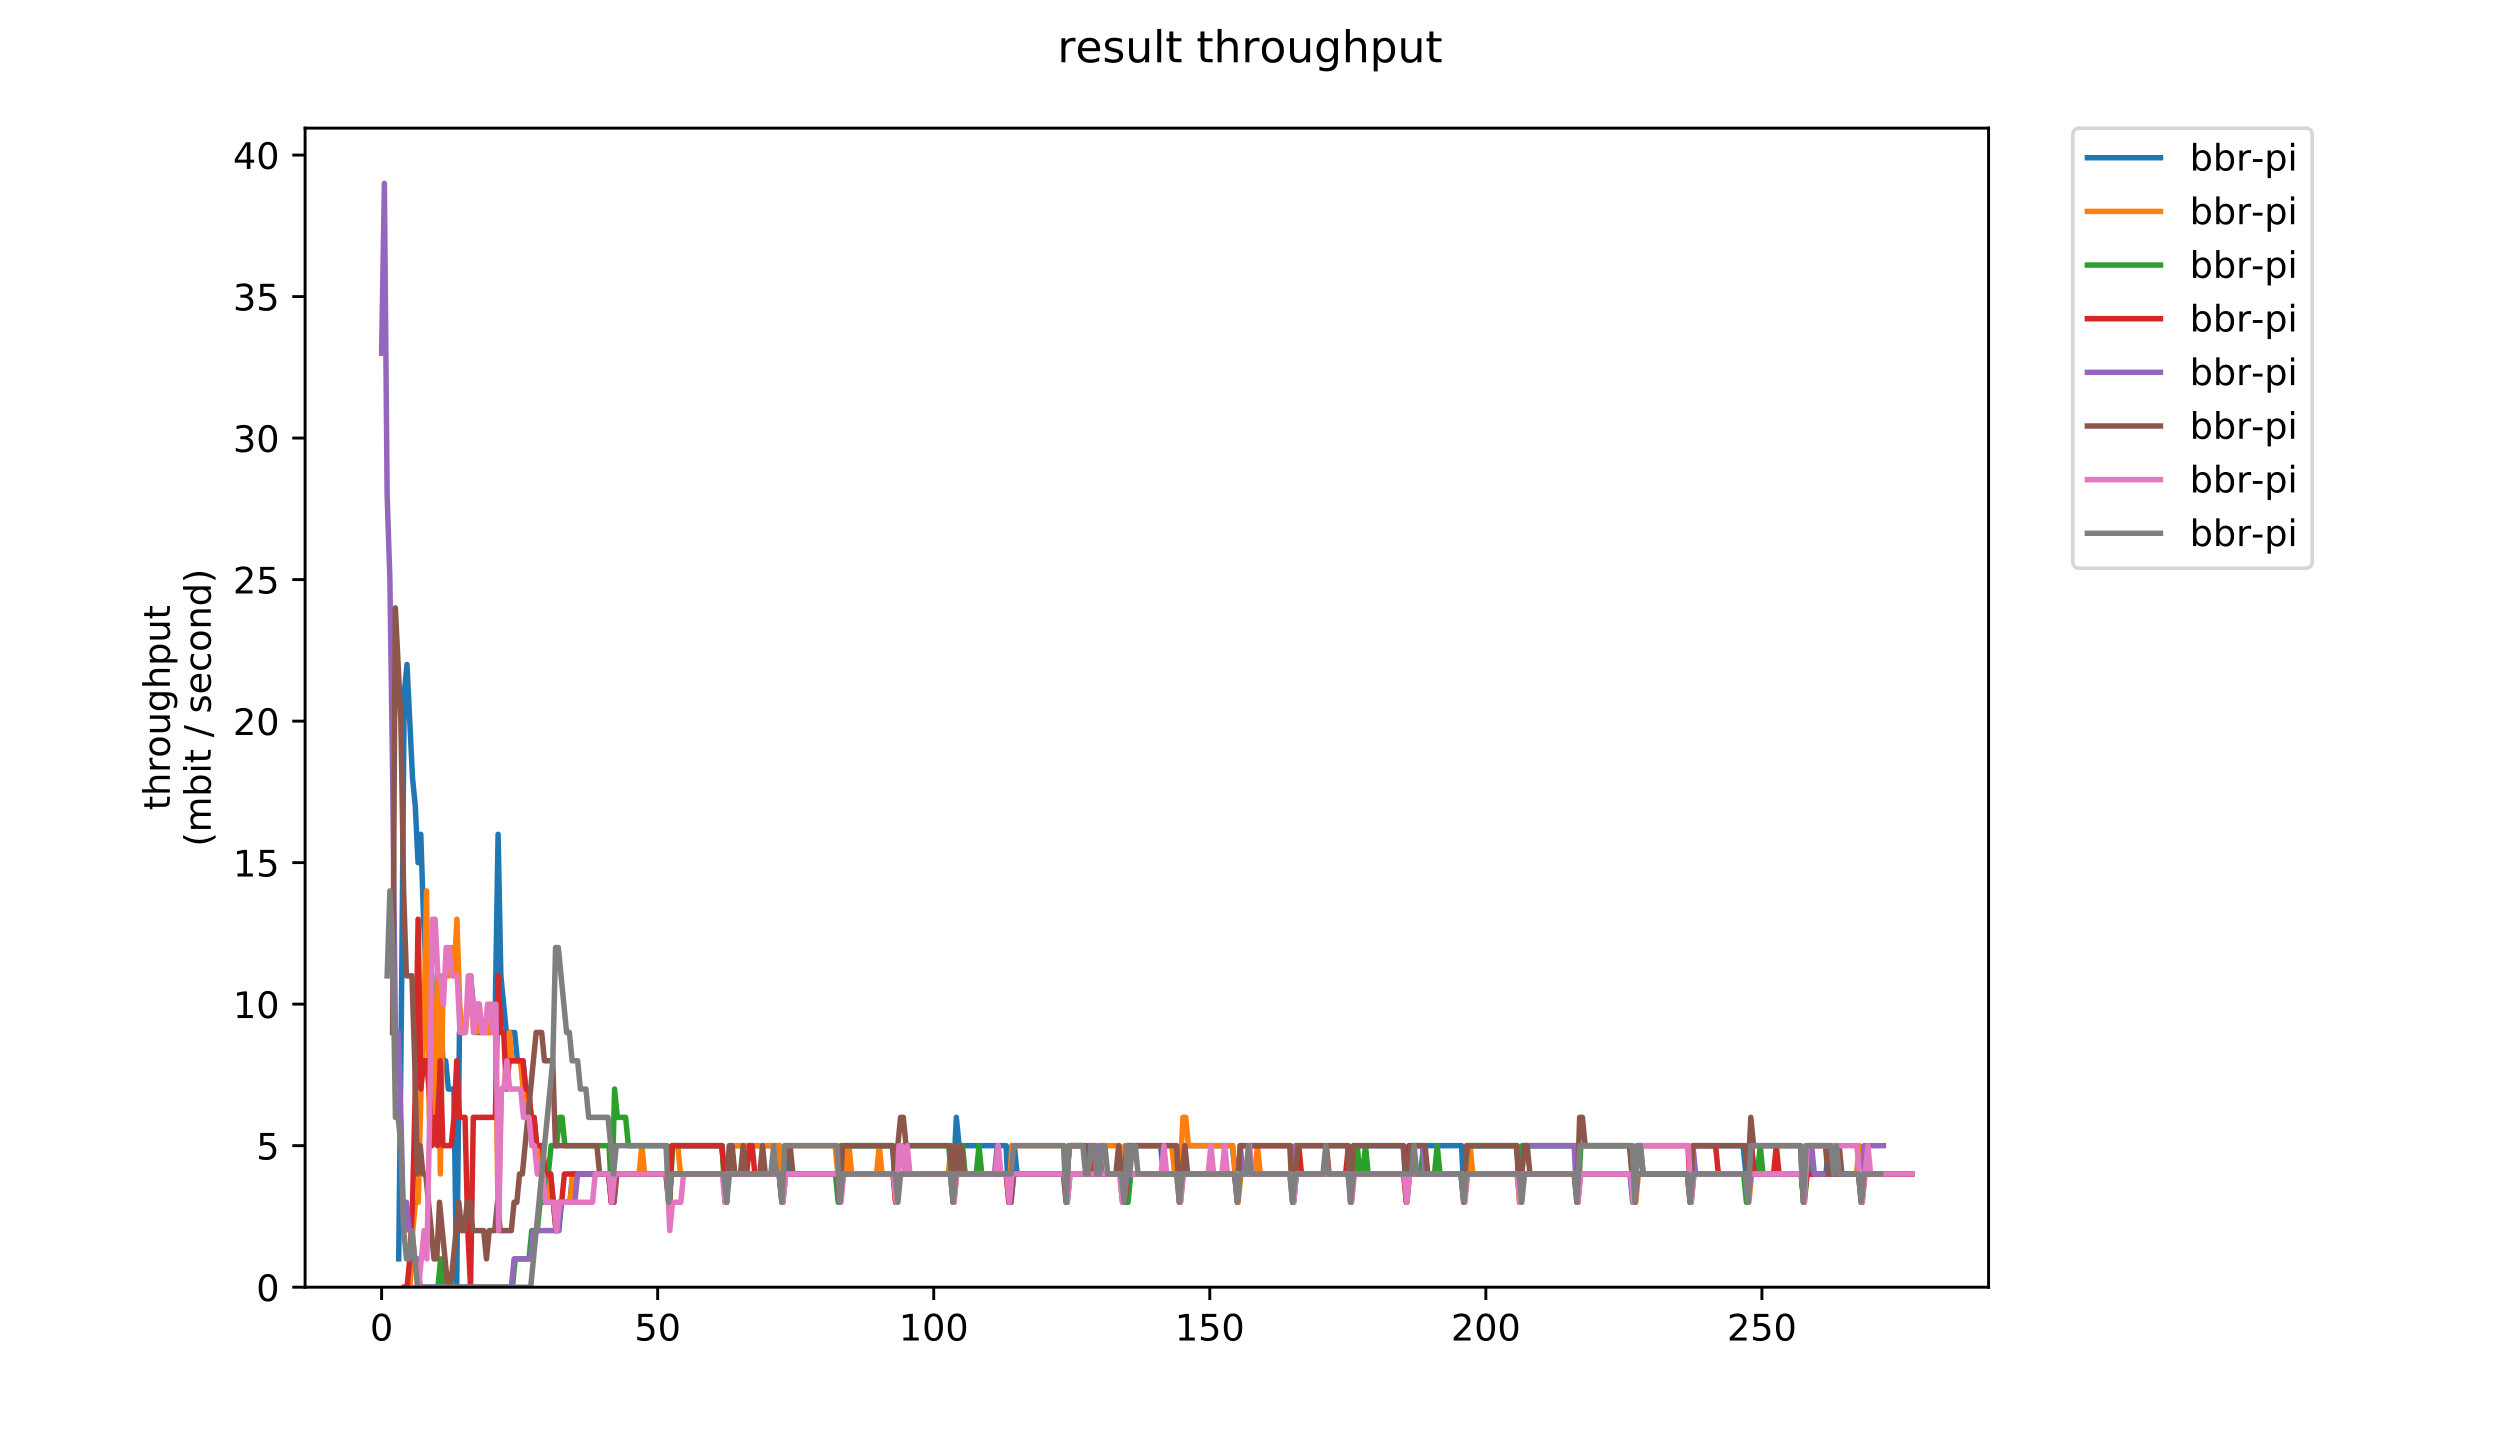 <?xml version="1.0" encoding="utf-8" standalone="no"?>
<!DOCTYPE svg PUBLIC "-//W3C//DTD SVG 1.1//EN"
  "http://www.w3.org/Graphics/SVG/1.1/DTD/svg11.dtd">
<!-- Created with matplotlib (https://matplotlib.org/) -->
<svg height="396pt" version="1.1" viewBox="0 0 684 396" width="684pt" xmlns="http://www.w3.org/2000/svg" xmlns:xlink="http://www.w3.org/1999/xlink">
 <defs>
  <style type="text/css">
*{stroke-linecap:butt;stroke-linejoin:round;}
  </style>
 </defs>
 <g id="figure_1">
  <g id="patch_1">
   <path d="M 0 396 
L 684 396 
L 684 0 
L 0 0 
z
" style="fill:#ffffff;"/>
  </g>
  <g id="axes_1">
   <g id="patch_2">
    <path d="M 83.472 352.174 
L 544.074 352.174 
L 544.074 35.062 
L 83.472 35.062 
z
" style="fill:#ffffff;"/>
   </g>
   <g id="matplotlib.axis_1">
    <g id="xtick_1">
     <g id="line2d_1">
      <defs>
       <path d="M 0 0 
L 0 3.5 
" id="m4cc7184a9a" style="stroke:#000000;stroke-width:0.8;"/>
      </defs>
      <g>
       <use style="stroke:#000000;stroke-width:0.8;" x="104.409" xlink:href="#m4cc7184a9a" y="352.174"/>
      </g>
     </g>
     <g id="text_1">
      <!-- 0 -->
      <defs>
       <path d="M 31.781 66.406 
Q 24.172 66.406 20.328 58.906 
Q 16.5 51.422 16.5 36.375 
Q 16.5 21.391 20.328 13.891 
Q 24.172 6.391 31.781 6.391 
Q 39.453 6.391 43.281 13.891 
Q 47.125 21.391 47.125 36.375 
Q 47.125 51.422 43.281 58.906 
Q 39.453 66.406 31.781 66.406 
z
M 31.781 74.219 
Q 44.047 74.219 50.516 64.516 
Q 56.984 54.828 56.984 36.375 
Q 56.984 17.969 50.516 8.266 
Q 44.047 -1.422 31.781 -1.422 
Q 19.531 -1.422 13.062 8.266 
Q 6.594 17.969 6.594 36.375 
Q 6.594 54.828 13.062 64.516 
Q 19.531 74.219 31.781 74.219 
z
" id="DejaVuSans-48"/>
      </defs>
      <g transform="translate(101.228 366.773)scale(0.1 -0.1)">
       <use xlink:href="#DejaVuSans-48"/>
      </g>
     </g>
    </g>
    <g id="xtick_2">
     <g id="line2d_2">
      <g>
       <use style="stroke:#000000;stroke-width:0.8;" x="179.939" xlink:href="#m4cc7184a9a" y="352.174"/>
      </g>
     </g>
     <g id="text_2">
      <!-- 50 -->
      <defs>
       <path d="M 10.797 72.906 
L 49.516 72.906 
L 49.516 64.594 
L 19.828 64.594 
L 19.828 46.734 
Q 21.969 47.469 24.109 47.828 
Q 26.266 48.188 28.422 48.188 
Q 40.625 48.188 47.75 41.5 
Q 54.891 34.812 54.891 23.391 
Q 54.891 11.625 47.562 5.094 
Q 40.234 -1.422 26.906 -1.422 
Q 22.312 -1.422 17.547 -0.641 
Q 12.797 0.141 7.719 1.703 
L 7.719 11.625 
Q 12.109 9.234 16.797 8.062 
Q 21.484 6.891 26.703 6.891 
Q 35.156 6.891 40.078 11.328 
Q 45.016 15.766 45.016 23.391 
Q 45.016 31 40.078 35.438 
Q 35.156 39.891 26.703 39.891 
Q 22.75 39.891 18.812 39.016 
Q 14.891 38.141 10.797 36.281 
z
" id="DejaVuSans-53"/>
      </defs>
      <g transform="translate(173.576 366.773)scale(0.1 -0.1)">
       <use xlink:href="#DejaVuSans-53"/>
       <use x="63.623" xlink:href="#DejaVuSans-48"/>
      </g>
     </g>
    </g>
    <g id="xtick_3">
     <g id="line2d_3">
      <g>
       <use style="stroke:#000000;stroke-width:0.8;" x="255.469" xlink:href="#m4cc7184a9a" y="352.174"/>
      </g>
     </g>
     <g id="text_3">
      <!-- 100 -->
      <defs>
       <path d="M 12.406 8.297 
L 28.516 8.297 
L 28.516 63.922 
L 10.984 60.406 
L 10.984 69.391 
L 28.422 72.906 
L 38.281 72.906 
L 38.281 8.297 
L 54.391 8.297 
L 54.391 0 
L 12.406 0 
z
" id="DejaVuSans-49"/>
      </defs>
      <g transform="translate(245.925 366.773)scale(0.1 -0.1)">
       <use xlink:href="#DejaVuSans-49"/>
       <use x="63.623" xlink:href="#DejaVuSans-48"/>
       <use x="127.246" xlink:href="#DejaVuSans-48"/>
      </g>
     </g>
    </g>
    <g id="xtick_4">
     <g id="line2d_4">
      <g>
       <use style="stroke:#000000;stroke-width:0.8;" x="330.998" xlink:href="#m4cc7184a9a" y="352.174"/>
      </g>
     </g>
     <g id="text_4">
      <!-- 150 -->
      <g transform="translate(321.455 366.773)scale(0.1 -0.1)">
       <use xlink:href="#DejaVuSans-49"/>
       <use x="63.623" xlink:href="#DejaVuSans-53"/>
       <use x="127.246" xlink:href="#DejaVuSans-48"/>
      </g>
     </g>
    </g>
    <g id="xtick_5">
     <g id="line2d_5">
      <g>
       <use style="stroke:#000000;stroke-width:0.8;" x="406.528" xlink:href="#m4cc7184a9a" y="352.174"/>
      </g>
     </g>
     <g id="text_5">
      <!-- 200 -->
      <defs>
       <path d="M 19.188 8.297 
L 53.609 8.297 
L 53.609 0 
L 7.328 0 
L 7.328 8.297 
Q 12.938 14.109 22.625 23.891 
Q 32.328 33.688 34.812 36.531 
Q 39.547 41.844 41.422 45.531 
Q 43.312 49.219 43.312 52.781 
Q 43.312 58.594 39.234 62.25 
Q 35.156 65.922 28.609 65.922 
Q 23.969 65.922 18.812 64.312 
Q 13.672 62.703 7.812 59.422 
L 7.812 69.391 
Q 13.766 71.781 18.938 73 
Q 24.125 74.219 28.422 74.219 
Q 39.75 74.219 46.484 68.547 
Q 53.219 62.891 53.219 53.422 
Q 53.219 48.922 51.531 44.891 
Q 49.859 40.875 45.406 35.406 
Q 44.188 33.984 37.641 27.219 
Q 31.109 20.453 19.188 8.297 
z
" id="DejaVuSans-50"/>
      </defs>
      <g transform="translate(396.985 366.773)scale(0.1 -0.1)">
       <use xlink:href="#DejaVuSans-50"/>
       <use x="63.623" xlink:href="#DejaVuSans-48"/>
       <use x="127.246" xlink:href="#DejaVuSans-48"/>
      </g>
     </g>
    </g>
    <g id="xtick_6">
     <g id="line2d_6">
      <g>
       <use style="stroke:#000000;stroke-width:0.8;" x="482.058" xlink:href="#m4cc7184a9a" y="352.174"/>
      </g>
     </g>
     <g id="text_6">
      <!-- 250 -->
      <g transform="translate(472.515 366.773)scale(0.1 -0.1)">
       <use xlink:href="#DejaVuSans-50"/>
       <use x="63.623" xlink:href="#DejaVuSans-53"/>
       <use x="127.246" xlink:href="#DejaVuSans-48"/>
      </g>
     </g>
    </g>
   </g>
   <g id="matplotlib.axis_2">
    <g id="ytick_1">
     <g id="line2d_7">
      <defs>
       <path d="M 0 0 
L -3.5 0 
" id="m7d058c362b" style="stroke:#000000;stroke-width:0.8;"/>
      </defs>
      <g>
       <use style="stroke:#000000;stroke-width:0.8;" x="83.472" xlink:href="#m7d058c362b" y="352.174"/>
      </g>
     </g>
     <g id="text_7">
      <!-- 0 -->
      <g transform="translate(70.11 355.973)scale(0.1 -0.1)">
       <use xlink:href="#DejaVuSans-48"/>
      </g>
     </g>
    </g>
    <g id="ytick_2">
     <g id="line2d_8">
      <g>
       <use style="stroke:#000000;stroke-width:0.8;" x="83.472" xlink:href="#m7d058c362b" y="313.455"/>
      </g>
     </g>
     <g id="text_8">
      <!-- 5 -->
      <g transform="translate(70.11 317.254)scale(0.1 -0.1)">
       <use xlink:href="#DejaVuSans-53"/>
      </g>
     </g>
    </g>
    <g id="ytick_3">
     <g id="line2d_9">
      <g>
       <use style="stroke:#000000;stroke-width:0.8;" x="83.472" xlink:href="#m7d058c362b" y="274.735"/>
      </g>
     </g>
     <g id="text_9">
      <!-- 10 -->
      <g transform="translate(63.747 278.535)scale(0.1 -0.1)">
       <use xlink:href="#DejaVuSans-49"/>
       <use x="63.623" xlink:href="#DejaVuSans-48"/>
      </g>
     </g>
    </g>
    <g id="ytick_4">
     <g id="line2d_10">
      <g>
       <use style="stroke:#000000;stroke-width:0.8;" x="83.472" xlink:href="#m7d058c362b" y="236.016"/>
      </g>
     </g>
     <g id="text_10">
      <!-- 15 -->
      <g transform="translate(63.747 239.815)scale(0.1 -0.1)">
       <use xlink:href="#DejaVuSans-49"/>
       <use x="63.623" xlink:href="#DejaVuSans-53"/>
      </g>
     </g>
    </g>
    <g id="ytick_5">
     <g id="line2d_11">
      <g>
       <use style="stroke:#000000;stroke-width:0.8;" x="83.472" xlink:href="#m7d058c362b" y="197.297"/>
      </g>
     </g>
     <g id="text_11">
      <!-- 20 -->
      <g transform="translate(63.747 201.096)scale(0.1 -0.1)">
       <use xlink:href="#DejaVuSans-50"/>
       <use x="63.623" xlink:href="#DejaVuSans-48"/>
      </g>
     </g>
    </g>
    <g id="ytick_6">
     <g id="line2d_12">
      <g>
       <use style="stroke:#000000;stroke-width:0.8;" x="83.472" xlink:href="#m7d058c362b" y="158.577"/>
      </g>
     </g>
     <g id="text_12">
      <!-- 25 -->
      <g transform="translate(63.747 162.377)scale(0.1 -0.1)">
       <use xlink:href="#DejaVuSans-50"/>
       <use x="63.623" xlink:href="#DejaVuSans-53"/>
      </g>
     </g>
    </g>
    <g id="ytick_7">
     <g id="line2d_13">
      <g>
       <use style="stroke:#000000;stroke-width:0.8;" x="83.472" xlink:href="#m7d058c362b" y="119.858"/>
      </g>
     </g>
     <g id="text_13">
      <!-- 30 -->
      <defs>
       <path d="M 40.578 39.312 
Q 47.656 37.797 51.625 33 
Q 55.609 28.219 55.609 21.188 
Q 55.609 10.406 48.188 4.484 
Q 40.766 -1.422 27.094 -1.422 
Q 22.516 -1.422 17.656 -0.516 
Q 12.797 0.391 7.625 2.203 
L 7.625 11.719 
Q 11.719 9.328 16.594 8.109 
Q 21.484 6.891 26.812 6.891 
Q 36.078 6.891 40.938 10.547 
Q 45.797 14.203 45.797 21.188 
Q 45.797 27.641 41.281 31.266 
Q 36.766 34.906 28.719 34.906 
L 20.219 34.906 
L 20.219 43.016 
L 29.109 43.016 
Q 36.375 43.016 40.234 45.922 
Q 44.094 48.828 44.094 54.297 
Q 44.094 59.906 40.109 62.906 
Q 36.141 65.922 28.719 65.922 
Q 24.656 65.922 20.016 65.031 
Q 15.375 64.156 9.812 62.312 
L 9.812 71.094 
Q 15.438 72.656 20.344 73.438 
Q 25.25 74.219 29.594 74.219 
Q 40.828 74.219 47.359 69.109 
Q 53.906 64.016 53.906 55.328 
Q 53.906 49.266 50.438 45.094 
Q 46.969 40.922 40.578 39.312 
z
" id="DejaVuSans-51"/>
      </defs>
      <g transform="translate(63.747 123.657)scale(0.1 -0.1)">
       <use xlink:href="#DejaVuSans-51"/>
       <use x="63.623" xlink:href="#DejaVuSans-48"/>
      </g>
     </g>
    </g>
    <g id="ytick_8">
     <g id="line2d_14">
      <g>
       <use style="stroke:#000000;stroke-width:0.8;" x="83.472" xlink:href="#m7d058c362b" y="81.139"/>
      </g>
     </g>
     <g id="text_14">
      <!-- 35 -->
      <g transform="translate(63.747 84.938)scale(0.1 -0.1)">
       <use xlink:href="#DejaVuSans-51"/>
       <use x="63.623" xlink:href="#DejaVuSans-53"/>
      </g>
     </g>
    </g>
    <g id="ytick_9">
     <g id="line2d_15">
      <g>
       <use style="stroke:#000000;stroke-width:0.8;" x="83.472" xlink:href="#m7d058c362b" y="42.419"/>
      </g>
     </g>
     <g id="text_15">
      <!-- 40 -->
      <defs>
       <path d="M 37.797 64.312 
L 12.891 25.391 
L 37.797 25.391 
z
M 35.203 72.906 
L 47.609 72.906 
L 47.609 25.391 
L 58.016 25.391 
L 58.016 17.188 
L 47.609 17.188 
L 47.609 0 
L 37.797 0 
L 37.797 17.188 
L 4.891 17.188 
L 4.891 26.703 
z
" id="DejaVuSans-52"/>
      </defs>
      <g transform="translate(63.747 46.218)scale(0.1 -0.1)">
       <use xlink:href="#DejaVuSans-52"/>
       <use x="63.623" xlink:href="#DejaVuSans-48"/>
      </g>
     </g>
    </g>
    <g id="text_16">
     <!-- throughput -->
     <defs>
      <path d="M 18.312 70.219 
L 18.312 54.688 
L 36.812 54.688 
L 36.812 47.703 
L 18.312 47.703 
L 18.312 18.016 
Q 18.312 11.328 20.141 9.422 
Q 21.969 7.516 27.594 7.516 
L 36.812 7.516 
L 36.812 0 
L 27.594 0 
Q 17.188 0 13.234 3.875 
Q 9.281 7.766 9.281 18.016 
L 9.281 47.703 
L 2.688 47.703 
L 2.688 54.688 
L 9.281 54.688 
L 9.281 70.219 
z
" id="DejaVuSans-116"/>
      <path d="M 54.891 33.016 
L 54.891 0 
L 45.906 0 
L 45.906 32.719 
Q 45.906 40.484 42.875 44.328 
Q 39.844 48.188 33.797 48.188 
Q 26.516 48.188 22.312 43.547 
Q 18.109 38.922 18.109 30.906 
L 18.109 0 
L 9.078 0 
L 9.078 75.984 
L 18.109 75.984 
L 18.109 46.188 
Q 21.344 51.125 25.703 53.562 
Q 30.078 56 35.797 56 
Q 45.219 56 50.047 50.172 
Q 54.891 44.344 54.891 33.016 
z
" id="DejaVuSans-104"/>
      <path d="M 41.109 46.297 
Q 39.594 47.172 37.812 47.578 
Q 36.031 48 33.891 48 
Q 26.266 48 22.188 43.047 
Q 18.109 38.094 18.109 28.812 
L 18.109 0 
L 9.078 0 
L 9.078 54.688 
L 18.109 54.688 
L 18.109 46.188 
Q 20.953 51.172 25.484 53.578 
Q 30.031 56 36.531 56 
Q 37.453 56 38.578 55.875 
Q 39.703 55.766 41.062 55.516 
z
" id="DejaVuSans-114"/>
      <path d="M 30.609 48.391 
Q 23.391 48.391 19.188 42.75 
Q 14.984 37.109 14.984 27.297 
Q 14.984 17.484 19.156 11.844 
Q 23.344 6.203 30.609 6.203 
Q 37.797 6.203 41.984 11.859 
Q 46.188 17.531 46.188 27.297 
Q 46.188 37.016 41.984 42.703 
Q 37.797 48.391 30.609 48.391 
z
M 30.609 56 
Q 42.328 56 49.016 48.375 
Q 55.719 40.766 55.719 27.297 
Q 55.719 13.875 49.016 6.219 
Q 42.328 -1.422 30.609 -1.422 
Q 18.844 -1.422 12.172 6.219 
Q 5.516 13.875 5.516 27.297 
Q 5.516 40.766 12.172 48.375 
Q 18.844 56 30.609 56 
z
" id="DejaVuSans-111"/>
      <path d="M 8.5 21.578 
L 8.5 54.688 
L 17.484 54.688 
L 17.484 21.922 
Q 17.484 14.156 20.5 10.266 
Q 23.531 6.391 29.594 6.391 
Q 36.859 6.391 41.078 11.031 
Q 45.312 15.672 45.312 23.688 
L 45.312 54.688 
L 54.297 54.688 
L 54.297 0 
L 45.312 0 
L 45.312 8.406 
Q 42.047 3.422 37.719 1 
Q 33.406 -1.422 27.688 -1.422 
Q 18.266 -1.422 13.375 4.438 
Q 8.5 10.297 8.5 21.578 
z
M 31.109 56 
z
" id="DejaVuSans-117"/>
      <path d="M 45.406 27.984 
Q 45.406 37.75 41.375 43.109 
Q 37.359 48.484 30.078 48.484 
Q 22.859 48.484 18.828 43.109 
Q 14.797 37.75 14.797 27.984 
Q 14.797 18.266 18.828 12.891 
Q 22.859 7.516 30.078 7.516 
Q 37.359 7.516 41.375 12.891 
Q 45.406 18.266 45.406 27.984 
z
M 54.391 6.781 
Q 54.391 -7.172 48.188 -13.984 
Q 42 -20.797 29.203 -20.797 
Q 24.469 -20.797 20.266 -20.094 
Q 16.062 -19.391 12.109 -17.922 
L 12.109 -9.188 
Q 16.062 -11.328 19.922 -12.344 
Q 23.781 -13.375 27.781 -13.375 
Q 36.625 -13.375 41.016 -8.766 
Q 45.406 -4.156 45.406 5.172 
L 45.406 9.625 
Q 42.625 4.781 38.281 2.391 
Q 33.938 0 27.875 0 
Q 17.828 0 11.672 7.656 
Q 5.516 15.328 5.516 27.984 
Q 5.516 40.672 11.672 48.328 
Q 17.828 56 27.875 56 
Q 33.938 56 38.281 53.609 
Q 42.625 51.219 45.406 46.391 
L 45.406 54.688 
L 54.391 54.688 
z
" id="DejaVuSans-103"/>
      <path d="M 18.109 8.203 
L 18.109 -20.797 
L 9.078 -20.797 
L 9.078 54.688 
L 18.109 54.688 
L 18.109 46.391 
Q 20.953 51.266 25.266 53.625 
Q 29.594 56 35.594 56 
Q 45.562 56 51.781 48.094 
Q 58.016 40.188 58.016 27.297 
Q 58.016 14.406 51.781 6.484 
Q 45.562 -1.422 35.594 -1.422 
Q 29.594 -1.422 25.266 0.953 
Q 20.953 3.328 18.109 8.203 
z
M 48.688 27.297 
Q 48.688 37.203 44.609 42.844 
Q 40.531 48.484 33.406 48.484 
Q 26.266 48.484 22.188 42.844 
Q 18.109 37.203 18.109 27.297 
Q 18.109 17.391 22.188 11.75 
Q 26.266 6.109 33.406 6.109 
Q 40.531 6.109 44.609 11.75 
Q 48.688 17.391 48.688 27.297 
z
" id="DejaVuSans-112"/>
     </defs>
     <g transform="translate(46.47 221.675)rotate(-90)scale(0.1 -0.1)">
      <use xlink:href="#DejaVuSans-116"/>
      <use x="39.209" xlink:href="#DejaVuSans-104"/>
      <use x="102.588" xlink:href="#DejaVuSans-114"/>
      <use x="143.67" xlink:href="#DejaVuSans-111"/>
      <use x="204.852" xlink:href="#DejaVuSans-117"/>
      <use x="268.23" xlink:href="#DejaVuSans-103"/>
      <use x="331.707" xlink:href="#DejaVuSans-104"/>
      <use x="395.086" xlink:href="#DejaVuSans-112"/>
      <use x="458.562" xlink:href="#DejaVuSans-117"/>
      <use x="521.941" xlink:href="#DejaVuSans-116"/>
     </g>
     <!-- (mbit / second) -->
     <defs>
      <path d="M 31 75.875 
Q 24.469 64.656 21.281 53.656 
Q 18.109 42.672 18.109 31.391 
Q 18.109 20.125 21.312 9.062 
Q 24.516 -2 31 -13.188 
L 23.188 -13.188 
Q 15.875 -1.703 12.234 9.375 
Q 8.594 20.453 8.594 31.391 
Q 8.594 42.281 12.203 53.312 
Q 15.828 64.359 23.188 75.875 
z
" id="DejaVuSans-40"/>
      <path d="M 52 44.188 
Q 55.375 50.25 60.062 53.125 
Q 64.75 56 71.094 56 
Q 79.641 56 84.281 50.016 
Q 88.922 44.047 88.922 33.016 
L 88.922 0 
L 79.891 0 
L 79.891 32.719 
Q 79.891 40.578 77.094 44.375 
Q 74.312 48.188 68.609 48.188 
Q 61.625 48.188 57.562 43.547 
Q 53.516 38.922 53.516 30.906 
L 53.516 0 
L 44.484 0 
L 44.484 32.719 
Q 44.484 40.625 41.703 44.406 
Q 38.922 48.188 33.109 48.188 
Q 26.219 48.188 22.156 43.531 
Q 18.109 38.875 18.109 30.906 
L 18.109 0 
L 9.078 0 
L 9.078 54.688 
L 18.109 54.688 
L 18.109 46.188 
Q 21.188 51.219 25.484 53.609 
Q 29.781 56 35.688 56 
Q 41.656 56 45.828 52.969 
Q 50 49.953 52 44.188 
z
" id="DejaVuSans-109"/>
      <path d="M 48.688 27.297 
Q 48.688 37.203 44.609 42.844 
Q 40.531 48.484 33.406 48.484 
Q 26.266 48.484 22.188 42.844 
Q 18.109 37.203 18.109 27.297 
Q 18.109 17.391 22.188 11.75 
Q 26.266 6.109 33.406 6.109 
Q 40.531 6.109 44.609 11.75 
Q 48.688 17.391 48.688 27.297 
z
M 18.109 46.391 
Q 20.953 51.266 25.266 53.625 
Q 29.594 56 35.594 56 
Q 45.562 56 51.781 48.094 
Q 58.016 40.188 58.016 27.297 
Q 58.016 14.406 51.781 6.484 
Q 45.562 -1.422 35.594 -1.422 
Q 29.594 -1.422 25.266 0.953 
Q 20.953 3.328 18.109 8.203 
L 18.109 0 
L 9.078 0 
L 9.078 75.984 
L 18.109 75.984 
z
" id="DejaVuSans-98"/>
      <path d="M 9.422 54.688 
L 18.406 54.688 
L 18.406 0 
L 9.422 0 
z
M 9.422 75.984 
L 18.406 75.984 
L 18.406 64.594 
L 9.422 64.594 
z
" id="DejaVuSans-105"/>
      <path id="DejaVuSans-32"/>
      <path d="M 25.391 72.906 
L 33.688 72.906 
L 8.297 -9.281 
L 0 -9.281 
z
" id="DejaVuSans-47"/>
      <path d="M 44.281 53.078 
L 44.281 44.578 
Q 40.484 46.531 36.375 47.5 
Q 32.281 48.484 27.875 48.484 
Q 21.188 48.484 17.844 46.438 
Q 14.5 44.391 14.5 40.281 
Q 14.5 37.156 16.891 35.375 
Q 19.281 33.594 26.516 31.984 
L 29.594 31.297 
Q 39.156 29.25 43.188 25.516 
Q 47.219 21.781 47.219 15.094 
Q 47.219 7.469 41.188 3.016 
Q 35.156 -1.422 24.609 -1.422 
Q 20.219 -1.422 15.453 -0.562 
Q 10.688 0.297 5.422 2 
L 5.422 11.281 
Q 10.406 8.688 15.234 7.391 
Q 20.062 6.109 24.812 6.109 
Q 31.156 6.109 34.562 8.281 
Q 37.984 10.453 37.984 14.406 
Q 37.984 18.062 35.516 20.016 
Q 33.062 21.969 24.703 23.781 
L 21.578 24.516 
Q 13.234 26.266 9.516 29.906 
Q 5.812 33.547 5.812 39.891 
Q 5.812 47.609 11.281 51.797 
Q 16.75 56 26.812 56 
Q 31.781 56 36.172 55.266 
Q 40.578 54.547 44.281 53.078 
z
" id="DejaVuSans-115"/>
      <path d="M 56.203 29.594 
L 56.203 25.203 
L 14.891 25.203 
Q 15.484 15.922 20.484 11.062 
Q 25.484 6.203 34.422 6.203 
Q 39.594 6.203 44.453 7.469 
Q 49.312 8.734 54.109 11.281 
L 54.109 2.781 
Q 49.266 0.734 44.188 -0.344 
Q 39.109 -1.422 33.891 -1.422 
Q 20.797 -1.422 13.156 6.188 
Q 5.516 13.812 5.516 26.812 
Q 5.516 40.234 12.766 48.109 
Q 20.016 56 32.328 56 
Q 43.359 56 49.781 48.891 
Q 56.203 41.797 56.203 29.594 
z
M 47.219 32.234 
Q 47.125 39.594 43.094 43.984 
Q 39.062 48.391 32.422 48.391 
Q 24.906 48.391 20.391 44.141 
Q 15.875 39.891 15.188 32.172 
z
" id="DejaVuSans-101"/>
      <path d="M 48.781 52.594 
L 48.781 44.188 
Q 44.969 46.297 41.141 47.344 
Q 37.312 48.391 33.406 48.391 
Q 24.656 48.391 19.812 42.844 
Q 14.984 37.312 14.984 27.297 
Q 14.984 17.281 19.812 11.734 
Q 24.656 6.203 33.406 6.203 
Q 37.312 6.203 41.141 7.25 
Q 44.969 8.297 48.781 10.406 
L 48.781 2.094 
Q 45.016 0.344 40.984 -0.531 
Q 36.969 -1.422 32.422 -1.422 
Q 20.062 -1.422 12.781 6.344 
Q 5.516 14.109 5.516 27.297 
Q 5.516 40.672 12.859 48.328 
Q 20.219 56 33.016 56 
Q 37.156 56 41.109 55.141 
Q 45.062 54.297 48.781 52.594 
z
" id="DejaVuSans-99"/>
      <path d="M 54.891 33.016 
L 54.891 0 
L 45.906 0 
L 45.906 32.719 
Q 45.906 40.484 42.875 44.328 
Q 39.844 48.188 33.797 48.188 
Q 26.516 48.188 22.312 43.547 
Q 18.109 38.922 18.109 30.906 
L 18.109 0 
L 9.078 0 
L 9.078 54.688 
L 18.109 54.688 
L 18.109 46.188 
Q 21.344 51.125 25.703 53.562 
Q 30.078 56 35.797 56 
Q 45.219 56 50.047 50.172 
Q 54.891 44.344 54.891 33.016 
z
" id="DejaVuSans-110"/>
      <path d="M 45.406 46.391 
L 45.406 75.984 
L 54.391 75.984 
L 54.391 0 
L 45.406 0 
L 45.406 8.203 
Q 42.578 3.328 38.25 0.953 
Q 33.938 -1.422 27.875 -1.422 
Q 17.969 -1.422 11.734 6.484 
Q 5.516 14.406 5.516 27.297 
Q 5.516 40.188 11.734 48.094 
Q 17.969 56 27.875 56 
Q 33.938 56 38.25 53.625 
Q 42.578 51.266 45.406 46.391 
z
M 14.797 27.297 
Q 14.797 17.391 18.875 11.75 
Q 22.953 6.109 30.078 6.109 
Q 37.203 6.109 41.297 11.75 
Q 45.406 17.391 45.406 27.297 
Q 45.406 37.203 41.297 42.844 
Q 37.203 48.484 30.078 48.484 
Q 22.953 48.484 18.875 42.844 
Q 14.797 37.203 14.797 27.297 
z
" id="DejaVuSans-100"/>
      <path d="M 8.016 75.875 
L 15.828 75.875 
Q 23.141 64.359 26.781 53.312 
Q 30.422 42.281 30.422 31.391 
Q 30.422 20.453 26.781 9.375 
Q 23.141 -1.703 15.828 -13.188 
L 8.016 -13.188 
Q 14.5 -2 17.703 9.062 
Q 20.906 20.125 20.906 31.391 
Q 20.906 42.672 17.703 53.656 
Q 14.5 64.656 8.016 75.875 
z
" id="DejaVuSans-41"/>
     </defs>
     <g transform="translate(57.668 231.609)rotate(-90)scale(0.1 -0.1)">
      <use xlink:href="#DejaVuSans-40"/>
      <use x="39.014" xlink:href="#DejaVuSans-109"/>
      <use x="136.426" xlink:href="#DejaVuSans-98"/>
      <use x="199.902" xlink:href="#DejaVuSans-105"/>
      <use x="227.686" xlink:href="#DejaVuSans-116"/>
      <use x="266.895" xlink:href="#DejaVuSans-32"/>
      <use x="298.682" xlink:href="#DejaVuSans-47"/>
      <use x="332.373" xlink:href="#DejaVuSans-32"/>
      <use x="364.16" xlink:href="#DejaVuSans-115"/>
      <use x="416.26" xlink:href="#DejaVuSans-101"/>
      <use x="477.783" xlink:href="#DejaVuSans-99"/>
      <use x="532.764" xlink:href="#DejaVuSans-111"/>
      <use x="593.945" xlink:href="#DejaVuSans-110"/>
      <use x="657.324" xlink:href="#DejaVuSans-100"/>
      <use x="720.801" xlink:href="#DejaVuSans-41"/>
     </g>
    </g>
   </g>
   <g id="line2d_16">
    <path clip-path="url(#pfa0a50d28d)" d="M 109.087 344.43 
L 109.842 274.735 
L 110.598 189.553 
L 111.353 181.809 
L 112.864 212.784 
L 113.619 220.528 
L 114.374 236.016 
L 115.129 228.272 
L 115.885 251.504 
L 116.64 266.992 
L 117.395 259.248 
L 118.151 266.992 
L 118.906 290.223 
L 119.661 305.711 
L 120.417 274.735 
L 121.172 290.223 
L 121.927 290.223 
L 122.682 297.967 
L 124.193 297.967 
L 124.948 352.174 
L 125.704 282.479 
L 127.214 282.479 
L 128.725 266.992 
L 130.235 282.479 
L 134.767 282.479 
L 135.523 274.735 
L 136.278 228.272 
L 137.033 266.992 
L 138.544 282.479 
L 140.81 282.479 
L 141.565 290.223 
L 143.076 290.223 
L 143.831 297.967 
L 144.586 297.967 
L 145.341 305.711 
L 146.097 305.711 
L 146.852 313.455 
L 148.363 313.455 
L 149.118 321.199 
L 150.629 321.199 
L 152.139 336.686 
L 152.894 336.686 
L 153.65 328.943 
L 155.916 328.943 
L 156.671 321.199 
L 166.49 321.199 
L 167.245 328.943 
L 168 321.199 
L 182.351 321.199 
L 183.106 328.943 
L 183.862 313.455 
L 197.457 313.455 
L 198.212 321.199 
L 198.968 321.199 
L 199.723 313.455 
L 213.318 313.455 
L 214.074 328.943 
L 214.829 313.455 
L 215.584 321.199 
L 229.935 321.199 
L 230.69 313.455 
L 244.286 313.455 
L 245.041 328.943 
L 245.796 321.199 
L 260.902 321.199 
L 261.657 305.711 
L 262.413 313.455 
L 275.253 313.455 
L 276.008 328.943 
L 276.763 313.455 
L 277.519 313.455 
L 278.274 321.199 
L 291.869 321.199 
L 292.625 313.455 
L 297.157 313.455 
L 297.912 321.199 
L 307.731 321.199 
L 308.486 313.455 
L 317.55 313.455 
L 318.305 321.199 
L 322.081 321.199 
L 322.837 328.943 
L 323.592 313.455 
L 337.187 313.455 
L 337.943 321.199 
L 353.049 321.199 
L 353.804 328.943 
L 354.559 321.199 
L 369.665 321.199 
L 370.421 313.455 
L 384.016 313.455 
L 384.771 328.943 
L 385.527 313.455 
L 399.877 313.455 
L 400.633 328.943 
L 401.388 313.455 
L 414.983 313.455 
L 415.738 328.943 
L 416.494 313.455 
L 430.844 313.455 
L 431.6 328.943 
L 432.355 321.199 
L 445.95 321.199 
L 446.706 328.943 
L 447.461 321.199 
L 461.812 321.199 
L 462.567 328.943 
L 463.322 313.455 
L 476.918 313.455 
L 477.673 321.199 
L 478.428 321.199 
L 479.184 313.455 
L 479.939 321.199 
L 492.779 321.199 
L 493.534 328.943 
L 494.29 321.199 
L 499.577 321.199 
L 500.332 313.455 
L 501.087 321.199 
L 508.64 321.199 
L 509.396 328.943 
L 510.151 321.199 
L 521.48 321.199 
L 521.48 321.199 
" style="fill:none;stroke:#1f77b4;stroke-linecap:square;stroke-width:1.5;"/>
   </g>
   <g id="line2d_17">
    <path clip-path="url(#pfa0a50d28d)" d="M 112.169 352.174 
L 112.924 336.686 
L 113.679 328.943 
L 114.435 328.943 
L 115.19 297.967 
L 115.945 282.479 
L 116.701 243.76 
L 117.456 305.711 
L 118.211 305.711 
L 118.966 290.223 
L 119.722 266.992 
L 120.477 321.199 
L 121.232 266.992 
L 122.743 266.992 
L 123.498 259.248 
L 124.254 266.992 
L 125.009 251.504 
L 125.764 274.735 
L 126.519 282.479 
L 127.275 282.479 
L 128.785 266.992 
L 129.541 282.479 
L 130.296 282.479 
L 131.051 274.735 
L 131.806 282.479 
L 134.072 282.479 
L 134.828 274.735 
L 135.583 282.479 
L 136.338 336.686 
L 137.094 297.967 
L 137.849 297.967 
L 139.359 282.479 
L 140.115 290.223 
L 142.381 290.223 
L 143.136 297.967 
L 143.891 297.967 
L 144.647 305.711 
L 145.402 305.711 
L 146.157 313.455 
L 147.668 313.455 
L 148.423 321.199 
L 149.178 321.199 
L 149.934 328.943 
L 151.444 328.943 
L 152.2 336.686 
L 152.955 328.943 
L 155.976 328.943 
L 156.731 321.199 
L 174.859 321.199 
L 175.614 313.455 
L 176.369 321.199 
L 182.412 321.199 
L 183.167 328.943 
L 183.922 313.455 
L 185.433 313.455 
L 186.188 321.199 
L 199.028 321.199 
L 199.783 313.455 
L 213.379 313.455 
L 214.134 328.943 
L 214.889 313.455 
L 228.485 313.455 
L 229.24 321.199 
L 229.995 321.199 
L 230.751 313.455 
L 231.506 321.199 
L 232.261 313.455 
L 233.017 321.199 
L 239.814 321.199 
L 240.57 313.455 
L 241.325 321.199 
L 244.346 321.199 
L 245.101 328.943 
L 245.857 321.199 
L 259.452 321.199 
L 260.207 313.455 
L 260.963 328.943 
L 261.718 321.199 
L 262.473 321.199 
L 263.229 313.455 
L 263.984 321.199 
L 275.313 321.199 
L 276.069 328.943 
L 276.824 313.455 
L 291.175 313.455 
L 291.93 321.199 
L 292.685 313.455 
L 306.281 313.455 
L 307.036 321.199 
L 307.791 313.455 
L 320.631 313.455 
L 321.387 321.199 
L 322.897 321.199 
L 323.652 305.711 
L 324.408 305.711 
L 325.163 313.455 
L 337.248 313.455 
L 338.758 328.943 
L 339.514 321.199 
L 343.29 321.199 
L 344.046 313.455 
L 344.801 321.199 
L 353.109 321.199 
L 353.864 328.943 
L 354.62 321.199 
L 368.97 321.199 
L 369.726 328.943 
L 370.481 313.455 
L 371.236 321.199 
L 384.076 321.199 
L 384.832 328.943 
L 385.587 321.199 
L 399.938 321.199 
L 400.693 328.943 
L 402.204 313.455 
L 402.959 321.199 
L 415.044 321.199 
L 415.799 328.943 
L 416.554 321.199 
L 430.905 321.199 
L 431.66 328.943 
L 432.415 321.199 
L 446.766 321.199 
L 447.521 328.943 
L 448.277 321.199 
L 461.872 321.199 
L 462.627 328.943 
L 463.383 321.199 
L 477.733 321.199 
L 478.489 328.943 
L 479.244 321.199 
L 492.839 321.199 
L 493.595 328.943 
L 494.35 321.199 
L 507.945 321.199 
L 508.701 313.455 
L 509.456 328.943 
L 510.211 321.199 
L 523.051 321.199 
L 523.051 321.199 
" style="fill:none;stroke:#ff7f0e;stroke-linecap:square;stroke-width:1.5;"/>
   </g>
   <g id="line2d_18">
    <path clip-path="url(#pfa0a50d28d)" d="M 115.276 352.174 
L 119.808 352.174 
L 120.563 344.43 
L 121.318 352.174 
L 140.201 352.174 
L 140.956 344.43 
L 144.733 344.43 
L 145.488 336.686 
L 146.999 336.686 
L 147.754 328.943 
L 148.509 328.943 
L 149.264 321.199 
L 150.02 321.199 
L 150.775 313.455 
L 152.286 313.455 
L 153.041 305.711 
L 153.796 305.711 
L 154.552 313.455 
L 166.636 313.455 
L 167.392 328.943 
L 168.147 297.967 
L 168.902 305.711 
L 171.168 305.711 
L 171.923 313.455 
L 182.498 313.455 
L 183.253 328.943 
L 184.008 313.455 
L 197.604 313.455 
L 198.359 328.943 
L 199.114 321.199 
L 213.465 321.199 
L 214.22 328.943 
L 214.975 321.199 
L 228.571 321.199 
L 229.326 328.943 
L 230.081 313.455 
L 244.432 313.455 
L 245.187 328.943 
L 245.943 313.455 
L 259.538 313.455 
L 260.293 321.199 
L 261.049 321.199 
L 261.804 313.455 
L 263.315 313.455 
L 264.07 321.199 
L 267.091 321.199 
L 267.846 313.455 
L 268.602 321.199 
L 275.399 321.199 
L 276.155 328.943 
L 276.91 321.199 
L 291.261 321.199 
L 292.016 328.943 
L 292.771 321.199 
L 306.367 321.199 
L 307.122 328.943 
L 308.633 328.943 
L 309.388 321.199 
L 322.228 321.199 
L 322.983 328.943 
L 323.739 321.199 
L 353.195 321.199 
L 353.95 328.943 
L 354.706 321.199 
L 370.567 321.199 
L 371.322 313.455 
L 372.078 321.199 
L 372.833 321.199 
L 373.588 313.455 
L 374.344 321.199 
L 384.162 321.199 
L 384.918 328.943 
L 385.673 321.199 
L 388.694 321.199 
L 389.45 313.455 
L 390.205 321.199 
L 392.471 321.199 
L 393.226 313.455 
L 393.981 321.199 
L 400.779 321.199 
L 401.534 313.455 
L 415.13 313.455 
L 415.885 328.943 
L 416.64 313.455 
L 430.991 313.455 
L 431.746 328.943 
L 432.502 313.455 
L 446.097 313.455 
L 446.852 328.943 
L 447.608 321.199 
L 461.958 321.199 
L 462.714 328.943 
L 463.469 321.199 
L 477.064 321.199 
L 477.82 328.943 
L 478.575 321.199 
L 480.841 321.199 
L 481.596 313.455 
L 482.351 321.199 
L 492.926 321.199 
L 493.681 328.943 
L 495.191 313.455 
L 495.947 321.199 
L 523.137 321.199 
L 523.137 321.199 
" style="fill:none;stroke:#2ca02c;stroke-linecap:square;stroke-width:1.5;"/>
   </g>
   <g id="line2d_19">
    <path clip-path="url(#pfa0a50d28d)" d="M 110.614 352.174 
L 111.37 352.174 
L 112.125 344.43 
L 112.88 328.943 
L 113.636 297.967 
L 114.391 251.504 
L 115.146 297.967 
L 115.901 290.223 
L 116.657 290.223 
L 117.412 297.967 
L 118.167 313.455 
L 118.923 305.711 
L 119.678 313.455 
L 120.433 290.223 
L 121.189 313.455 
L 123.454 313.455 
L 124.21 305.711 
L 124.965 290.223 
L 125.72 305.711 
L 127.231 305.711 
L 127.986 336.686 
L 128.741 352.174 
L 129.497 305.711 
L 135.539 305.711 
L 136.294 266.992 
L 137.05 282.479 
L 137.805 282.479 
L 138.56 297.967 
L 139.316 290.223 
L 143.092 290.223 
L 143.847 297.967 
L 144.603 297.967 
L 145.358 305.711 
L 146.113 305.711 
L 146.869 313.455 
L 148.379 313.455 
L 149.135 321.199 
L 150.645 321.199 
L 152.156 336.686 
L 152.911 328.943 
L 153.666 328.943 
L 154.422 321.199 
L 166.506 321.199 
L 167.262 328.943 
L 168.017 328.943 
L 168.772 321.199 
L 182.368 321.199 
L 183.123 328.943 
L 183.878 313.455 
L 197.474 313.455 
L 198.229 321.199 
L 204.271 321.199 
L 205.027 313.455 
L 205.782 313.455 
L 206.537 321.199 
L 213.335 321.199 
L 214.09 328.943 
L 214.846 321.199 
L 229.196 321.199 
L 229.952 328.943 
L 230.707 321.199 
L 244.302 321.199 
L 245.058 328.943 
L 245.813 321.199 
L 260.164 321.199 
L 260.919 328.943 
L 261.674 321.199 
L 275.269 321.199 
L 276.025 328.943 
L 276.78 321.199 
L 291.131 321.199 
L 291.886 328.943 
L 292.641 321.199 
L 298.684 321.199 
L 299.439 313.455 
L 300.194 321.199 
L 306.992 321.199 
L 307.747 328.943 
L 308.503 321.199 
L 322.098 321.199 
L 322.853 328.943 
L 323.609 321.199 
L 338.715 321.199 
L 339.47 313.455 
L 353.065 313.455 
L 353.821 328.943 
L 354.576 313.455 
L 355.331 313.455 
L 356.086 321.199 
L 362.129 321.199 
L 362.884 313.455 
L 363.639 321.199 
L 368.171 321.199 
L 368.927 313.455 
L 369.682 328.943 
L 370.437 321.199 
L 384.033 321.199 
L 384.788 328.943 
L 385.543 313.455 
L 386.298 321.199 
L 399.894 321.199 
L 400.649 328.943 
L 401.404 321.199 
L 430.861 321.199 
L 431.616 328.943 
L 432.372 321.199 
L 447.478 321.199 
L 448.233 313.455 
L 461.828 313.455 
L 462.584 328.943 
L 463.339 313.455 
L 469.381 313.455 
L 470.137 321.199 
L 478.445 321.199 
L 479.2 313.455 
L 479.956 321.199 
L 485.243 321.199 
L 485.998 313.455 
L 486.753 321.199 
L 492.796 321.199 
L 493.551 328.943 
L 494.306 321.199 
L 508.657 321.199 
L 509.412 328.943 
L 510.167 321.199 
L 523.008 321.199 
L 523.008 321.199 
" style="fill:none;stroke:#d62728;stroke-linecap:square;stroke-width:1.5;"/>
   </g>
   <g id="line2d_20">
    <path clip-path="url(#pfa0a50d28d)" d="M 104.409 96.626 
L 105.164 50.163 
L 105.919 135.346 
L 106.675 158.577 
L 107.43 212.784 
L 108.185 282.479 
L 108.941 282.479 
L 109.696 305.711 
L 110.451 336.686 
L 111.206 328.943 
L 111.962 336.686 
L 112.717 336.686 
L 113.472 344.43 
L 114.228 344.43 
L 114.983 352.174 
L 139.908 352.174 
L 140.663 344.43 
L 145.195 344.43 
L 145.95 336.686 
L 152.748 336.686 
L 153.503 328.943 
L 157.28 328.943 
L 158.035 321.199 
L 167.099 321.199 
L 167.854 328.943 
L 168.609 321.199 
L 182.205 321.199 
L 182.96 328.943 
L 183.715 321.199 
L 198.066 321.199 
L 198.821 328.943 
L 199.576 313.455 
L 200.332 321.199 
L 213.172 321.199 
L 213.927 328.943 
L 214.682 321.199 
L 229.033 321.199 
L 229.788 328.943 
L 230.544 321.199 
L 260 321.199 
L 260.756 328.943 
L 261.511 321.199 
L 272.085 321.199 
L 272.84 313.455 
L 273.596 321.199 
L 275.862 321.199 
L 276.617 328.943 
L 277.372 321.199 
L 290.968 321.199 
L 291.723 328.943 
L 292.478 321.199 
L 297.01 321.199 
L 297.765 313.455 
L 299.276 313.455 
L 300.031 321.199 
L 300.787 313.455 
L 301.542 321.199 
L 306.829 321.199 
L 307.584 328.943 
L 308.34 321.199 
L 321.935 321.199 
L 322.69 328.943 
L 323.445 321.199 
L 337.796 321.199 
L 338.551 328.943 
L 339.307 313.455 
L 340.062 321.199 
L 352.902 321.199 
L 353.657 328.943 
L 354.413 313.455 
L 368.763 313.455 
L 369.519 328.943 
L 370.274 321.199 
L 385.38 321.199 
L 386.135 313.455 
L 389.156 313.455 
L 389.912 321.199 
L 399.731 321.199 
L 400.486 328.943 
L 401.241 321.199 
L 416.347 321.199 
L 417.103 313.455 
L 430.698 313.455 
L 431.453 328.943 
L 432.209 321.199 
L 446.559 321.199 
L 447.315 328.943 
L 448.07 321.199 
L 461.665 321.199 
L 462.42 328.943 
L 463.176 313.455 
L 463.931 321.199 
L 477.526 321.199 
L 478.282 328.943 
L 479.037 321.199 
L 494.143 321.199 
L 494.898 313.455 
L 495.654 313.455 
L 496.409 321.199 
L 508.494 321.199 
L 509.249 328.943 
L 510.004 313.455 
L 515.291 313.455 
L 515.291 313.455 
" style="fill:none;stroke:#9467bd;stroke-linecap:square;stroke-width:1.5;"/>
   </g>
   <g id="line2d_21">
    <path clip-path="url(#pfa0a50d28d)" d="M 107.415 282.479 
L 108.17 166.321 
L 109.681 197.297 
L 110.436 243.76 
L 111.191 266.992 
L 112.702 266.992 
L 113.457 290.223 
L 114.213 321.199 
L 114.968 313.455 
L 115.723 321.199 
L 116.478 321.199 
L 118.744 344.43 
L 119.5 344.43 
L 120.255 328.943 
L 122.521 352.174 
L 123.276 352.174 
L 125.542 328.943 
L 126.297 336.686 
L 127.053 336.686 
L 127.808 328.943 
L 128.563 328.943 
L 129.319 336.686 
L 132.34 336.686 
L 133.095 344.43 
L 133.85 336.686 
L 135.361 336.686 
L 136.116 328.943 
L 136.872 336.686 
L 139.893 336.686 
L 140.648 328.943 
L 141.403 328.943 
L 142.159 321.199 
L 142.914 321.199 
L 146.69 282.479 
L 148.201 282.479 
L 148.956 290.223 
L 151.222 290.223 
L 151.978 313.455 
L 163.307 313.455 
L 164.062 321.199 
L 167.083 321.199 
L 167.839 328.943 
L 168.594 321.199 
L 182.189 321.199 
L 182.945 328.943 
L 183.7 321.199 
L 198.051 321.199 
L 198.806 328.943 
L 199.561 313.455 
L 200.317 313.455 
L 201.072 321.199 
L 202.583 321.199 
L 203.338 313.455 
L 204.093 321.199 
L 207.87 321.199 
L 208.625 313.455 
L 209.38 321.199 
L 213.157 321.199 
L 213.912 328.943 
L 215.423 313.455 
L 216.178 313.455 
L 216.933 321.199 
L 229.018 321.199 
L 229.773 328.943 
L 230.529 313.455 
L 244.124 313.455 
L 244.879 321.199 
L 246.39 305.711 
L 247.145 305.711 
L 247.9 313.455 
L 259.985 313.455 
L 260.741 328.943 
L 261.496 313.455 
L 262.251 321.199 
L 263.006 313.455 
L 263.762 321.199 
L 275.847 321.199 
L 276.602 328.943 
L 277.357 321.199 
L 290.953 321.199 
L 291.708 328.943 
L 292.463 313.455 
L 296.995 313.455 
L 297.75 321.199 
L 305.303 321.199 
L 306.059 313.455 
L 306.814 321.199 
L 307.569 321.199 
L 308.324 313.455 
L 321.92 313.455 
L 322.675 328.943 
L 324.186 313.455 
L 324.941 321.199 
L 337.781 321.199 
L 338.536 328.943 
L 339.292 313.455 
L 352.887 313.455 
L 353.642 328.943 
L 355.153 313.455 
L 368.748 313.455 
L 369.504 328.943 
L 370.259 313.455 
L 383.854 313.455 
L 384.61 321.199 
L 385.365 321.199 
L 386.12 313.455 
L 389.897 313.455 
L 390.652 321.199 
L 399.716 321.199 
L 400.471 328.943 
L 401.226 313.455 
L 414.822 313.455 
L 415.577 321.199 
L 416.332 321.199 
L 417.087 313.455 
L 417.843 313.455 
L 418.598 321.199 
L 430.683 321.199 
L 431.438 328.943 
L 432.193 305.711 
L 432.949 305.711 
L 433.704 313.455 
L 445.789 313.455 
L 447.299 328.943 
L 448.055 313.455 
L 448.81 313.455 
L 449.565 321.199 
L 461.65 321.199 
L 462.405 328.943 
L 463.161 313.455 
L 477.511 313.455 
L 478.267 321.199 
L 479.022 305.711 
L 479.777 313.455 
L 492.617 313.455 
L 493.373 328.943 
L 494.128 313.455 
L 499.415 313.455 
L 500.17 321.199 
L 502.436 321.199 
L 503.192 313.455 
L 503.947 321.199 
L 508.479 321.199 
L 509.234 328.943 
L 509.989 321.199 
L 518.298 321.199 
L 518.298 321.199 
" style="fill:none;stroke:#8c564b;stroke-linecap:square;stroke-width:1.5;"/>
   </g>
   <g id="line2d_22">
    <path clip-path="url(#pfa0a50d28d)" d="M 113.765 352.174 
L 114.521 352.174 
L 116.031 336.686 
L 116.787 344.43 
L 117.542 305.711 
L 118.297 251.504 
L 119.053 251.504 
L 119.808 266.992 
L 120.563 266.992 
L 121.318 274.735 
L 122.074 259.248 
L 122.829 259.248 
L 123.584 266.992 
L 125.095 266.992 
L 125.85 282.479 
L 127.361 282.479 
L 128.116 266.992 
L 128.871 266.992 
L 129.627 282.479 
L 130.382 274.735 
L 131.137 274.735 
L 131.893 282.479 
L 132.648 282.479 
L 133.403 274.735 
L 134.158 274.735 
L 134.914 282.479 
L 135.669 274.735 
L 136.424 336.686 
L 137.18 297.967 
L 137.935 297.967 
L 138.69 290.223 
L 139.446 297.967 
L 142.467 297.967 
L 143.222 305.711 
L 144.733 305.711 
L 145.488 313.455 
L 146.243 313.455 
L 146.999 321.199 
L 148.509 321.199 
L 149.264 328.943 
L 151.53 328.943 
L 152.286 336.686 
L 153.041 328.943 
L 162.105 328.943 
L 162.86 321.199 
L 166.636 321.199 
L 167.392 328.943 
L 168.147 321.199 
L 182.498 321.199 
L 183.253 336.686 
L 184.008 328.943 
L 186.274 328.943 
L 187.029 321.199 
L 197.604 321.199 
L 198.359 328.943 
L 199.114 321.199 
L 213.465 321.199 
L 214.22 328.943 
L 214.975 321.199 
L 229.326 321.199 
L 230.081 328.943 
L 230.837 321.199 
L 244.432 321.199 
L 245.187 328.943 
L 245.943 313.455 
L 246.698 313.455 
L 247.453 321.199 
L 248.209 313.455 
L 248.964 321.199 
L 260.293 321.199 
L 261.049 328.943 
L 261.804 321.199 
L 272.378 321.199 
L 273.134 313.455 
L 273.889 321.199 
L 275.399 321.199 
L 276.155 328.943 
L 276.91 321.199 
L 291.261 321.199 
L 292.016 328.943 
L 292.771 321.199 
L 306.367 321.199 
L 307.122 328.943 
L 307.877 321.199 
L 317.696 321.199 
L 318.451 313.455 
L 319.207 321.199 
L 322.228 321.199 
L 322.983 328.943 
L 323.739 321.199 
L 330.536 321.199 
L 331.292 313.455 
L 332.047 321.199 
L 334.313 321.199 
L 335.068 313.455 
L 335.823 321.199 
L 341.11 321.199 
L 341.866 313.455 
L 342.621 321.199 
L 353.195 321.199 
L 353.95 328.943 
L 354.706 321.199 
L 369.056 321.199 
L 369.812 328.943 
L 370.567 321.199 
L 384.162 321.199 
L 384.918 328.943 
L 385.673 321.199 
L 400.024 321.199 
L 400.779 328.943 
L 401.534 321.199 
L 415.13 321.199 
L 415.885 328.943 
L 416.64 321.199 
L 430.991 321.199 
L 431.746 328.943 
L 432.502 321.199 
L 446.097 321.199 
L 446.852 328.943 
L 447.608 313.455 
L 461.958 313.455 
L 462.714 328.943 
L 463.469 321.199 
L 492.926 321.199 
L 493.681 328.943 
L 494.436 313.455 
L 508.031 313.455 
L 509.542 328.943 
L 511.053 313.455 
L 511.808 321.199 
L 523.137 321.199 
L 523.137 321.199 
" style="fill:none;stroke:#e377c2;stroke-linecap:square;stroke-width:1.5;"/>
   </g>
   <g id="line2d_23">
    <path clip-path="url(#pfa0a50d28d)" d="M 105.927 266.992 
L 106.682 243.76 
L 107.438 259.248 
L 108.193 305.711 
L 108.948 305.711 
L 109.703 313.455 
L 110.459 336.686 
L 111.214 344.43 
L 111.969 344.43 
L 112.725 336.686 
L 114.235 352.174 
L 145.202 352.174 
L 151.245 290.223 
L 152 259.248 
L 152.755 259.248 
L 155.021 282.479 
L 155.777 282.479 
L 156.532 290.223 
L 158.043 290.223 
L 158.798 297.967 
L 160.308 297.967 
L 161.064 305.711 
L 166.351 305.711 
L 167.861 321.199 
L 168.617 313.455 
L 182.212 313.455 
L 182.967 328.943 
L 183.723 321.199 
L 198.073 321.199 
L 198.829 328.943 
L 199.584 321.199 
L 210.913 321.199 
L 211.669 313.455 
L 212.424 321.199 
L 213.179 321.199 
L 213.935 328.943 
L 214.69 313.455 
L 229.041 313.455 
L 229.796 328.943 
L 230.551 321.199 
L 244.902 321.199 
L 245.657 328.943 
L 246.413 321.199 
L 260.008 321.199 
L 260.763 328.943 
L 261.519 321.199 
L 276.625 321.199 
L 277.38 313.455 
L 290.975 313.455 
L 291.73 328.943 
L 292.486 313.455 
L 296.262 313.455 
L 297.018 321.199 
L 297.773 321.199 
L 298.528 313.455 
L 299.283 313.455 
L 300.039 321.199 
L 300.794 321.199 
L 301.549 313.455 
L 302.305 313.455 
L 303.06 321.199 
L 306.836 321.199 
L 307.592 328.943 
L 308.347 313.455 
L 309.102 321.199 
L 309.858 313.455 
L 310.613 313.455 
L 311.368 321.199 
L 321.942 321.199 
L 322.698 328.943 
L 323.453 321.199 
L 337.804 321.199 
L 338.559 328.943 
L 339.314 321.199 
L 340.825 321.199 
L 341.58 313.455 
L 342.336 321.199 
L 352.91 321.199 
L 353.665 328.943 
L 354.42 321.199 
L 361.973 321.199 
L 362.729 313.455 
L 363.484 321.199 
L 368.771 321.199 
L 369.526 328.943 
L 370.282 321.199 
L 386.143 321.199 
L 386.898 313.455 
L 387.653 321.199 
L 399.738 321.199 
L 400.494 328.943 
L 401.249 321.199 
L 415.6 321.199 
L 416.355 328.943 
L 417.11 321.199 
L 430.705 321.199 
L 431.461 328.943 
L 432.216 313.455 
L 446.567 313.455 
L 447.322 328.943 
L 448.077 313.455 
L 448.833 313.455 
L 449.588 321.199 
L 461.673 321.199 
L 462.428 328.943 
L 463.183 321.199 
L 477.534 321.199 
L 478.289 328.943 
L 479.045 313.455 
L 492.64 313.455 
L 493.395 328.943 
L 494.151 313.455 
L 500.948 313.455 
L 501.704 321.199 
L 502.459 313.455 
L 503.214 321.199 
L 508.501 321.199 
L 509.257 328.943 
L 510.012 321.199 
L 514.544 321.199 
L 514.544 321.199 
" style="fill:none;stroke:#7f7f7f;stroke-linecap:square;stroke-width:1.5;"/>
   </g>
   <g id="patch_3">
    <path d="M 83.472 352.174 
L 83.472 35.062 
" style="fill:none;stroke:#000000;stroke-linecap:square;stroke-linejoin:miter;stroke-width:0.8;"/>
   </g>
   <g id="patch_4">
    <path d="M 544.074 352.174 
L 544.074 35.062 
" style="fill:none;stroke:#000000;stroke-linecap:square;stroke-linejoin:miter;stroke-width:0.8;"/>
   </g>
   <g id="patch_5">
    <path d="M 83.472 352.174 
L 544.074 352.174 
" style="fill:none;stroke:#000000;stroke-linecap:square;stroke-linejoin:miter;stroke-width:0.8;"/>
   </g>
   <g id="patch_6">
    <path d="M 83.472 35.062 
L 544.074 35.062 
" style="fill:none;stroke:#000000;stroke-linecap:square;stroke-linejoin:miter;stroke-width:0.8;"/>
   </g>
   <g id="legend_1">
    <g id="patch_7">
     <path d="M 569.104 155.488 
L 630.637 155.488 
Q 632.637 155.488 632.637 153.488 
L 632.637 37.062 
Q 632.637 35.062 630.637 35.062 
L 569.104 35.062 
Q 567.104 35.062 567.104 37.062 
L 567.104 153.488 
Q 567.104 155.488 569.104 155.488 
z
" style="fill:#ffffff;opacity:0.8;stroke:#cccccc;stroke-linejoin:miter;"/>
    </g>
    <g id="line2d_24">
     <path d="M 571.104 43.161 
L 591.104 43.161 
" style="fill:none;stroke:#1f77b4;stroke-linecap:square;stroke-width:1.5;"/>
    </g>
    <g id="line2d_25"/>
    <g id="text_17">
     <!-- bbr-pi -->
     <defs>
      <path d="M 4.891 31.391 
L 31.203 31.391 
L 31.203 23.391 
L 4.891 23.391 
z
" id="DejaVuSans-45"/>
     </defs>
     <g transform="translate(599.104 46.661)scale(0.1 -0.1)">
      <use xlink:href="#DejaVuSans-98"/>
      <use x="63.477" xlink:href="#DejaVuSans-98"/>
      <use x="126.953" xlink:href="#DejaVuSans-114"/>
      <use x="167.973" xlink:href="#DejaVuSans-45"/>
      <use x="204.057" xlink:href="#DejaVuSans-112"/>
      <use x="267.533" xlink:href="#DejaVuSans-105"/>
     </g>
    </g>
    <g id="line2d_26">
     <path d="M 571.104 57.839 
L 591.104 57.839 
" style="fill:none;stroke:#ff7f0e;stroke-linecap:square;stroke-width:1.5;"/>
    </g>
    <g id="line2d_27"/>
    <g id="text_18">
     <!-- bbr-pi -->
     <g transform="translate(599.104 61.339)scale(0.1 -0.1)">
      <use xlink:href="#DejaVuSans-98"/>
      <use x="63.477" xlink:href="#DejaVuSans-98"/>
      <use x="126.953" xlink:href="#DejaVuSans-114"/>
      <use x="167.973" xlink:href="#DejaVuSans-45"/>
      <use x="204.057" xlink:href="#DejaVuSans-112"/>
      <use x="267.533" xlink:href="#DejaVuSans-105"/>
     </g>
    </g>
    <g id="line2d_28">
     <path d="M 571.104 72.517 
L 591.104 72.517 
" style="fill:none;stroke:#2ca02c;stroke-linecap:square;stroke-width:1.5;"/>
    </g>
    <g id="line2d_29"/>
    <g id="text_19">
     <!-- bbr-pi -->
     <g transform="translate(599.104 76.017)scale(0.1 -0.1)">
      <use xlink:href="#DejaVuSans-98"/>
      <use x="63.477" xlink:href="#DejaVuSans-98"/>
      <use x="126.953" xlink:href="#DejaVuSans-114"/>
      <use x="167.973" xlink:href="#DejaVuSans-45"/>
      <use x="204.057" xlink:href="#DejaVuSans-112"/>
      <use x="267.533" xlink:href="#DejaVuSans-105"/>
     </g>
    </g>
    <g id="line2d_30">
     <path d="M 571.104 87.195 
L 591.104 87.195 
" style="fill:none;stroke:#d62728;stroke-linecap:square;stroke-width:1.5;"/>
    </g>
    <g id="line2d_31"/>
    <g id="text_20">
     <!-- bbr-pi -->
     <g transform="translate(599.104 90.695)scale(0.1 -0.1)">
      <use xlink:href="#DejaVuSans-98"/>
      <use x="63.477" xlink:href="#DejaVuSans-98"/>
      <use x="126.953" xlink:href="#DejaVuSans-114"/>
      <use x="167.973" xlink:href="#DejaVuSans-45"/>
      <use x="204.057" xlink:href="#DejaVuSans-112"/>
      <use x="267.533" xlink:href="#DejaVuSans-105"/>
     </g>
    </g>
    <g id="line2d_32">
     <path d="M 571.104 101.873 
L 591.104 101.873 
" style="fill:none;stroke:#9467bd;stroke-linecap:square;stroke-width:1.5;"/>
    </g>
    <g id="line2d_33"/>
    <g id="text_21">
     <!-- bbr-pi -->
     <g transform="translate(599.104 105.373)scale(0.1 -0.1)">
      <use xlink:href="#DejaVuSans-98"/>
      <use x="63.477" xlink:href="#DejaVuSans-98"/>
      <use x="126.953" xlink:href="#DejaVuSans-114"/>
      <use x="167.973" xlink:href="#DejaVuSans-45"/>
      <use x="204.057" xlink:href="#DejaVuSans-112"/>
      <use x="267.533" xlink:href="#DejaVuSans-105"/>
     </g>
    </g>
    <g id="line2d_34">
     <path d="M 571.104 116.552 
L 591.104 116.552 
" style="fill:none;stroke:#8c564b;stroke-linecap:square;stroke-width:1.5;"/>
    </g>
    <g id="line2d_35"/>
    <g id="text_22">
     <!-- bbr-pi -->
     <g transform="translate(599.104 120.052)scale(0.1 -0.1)">
      <use xlink:href="#DejaVuSans-98"/>
      <use x="63.477" xlink:href="#DejaVuSans-98"/>
      <use x="126.953" xlink:href="#DejaVuSans-114"/>
      <use x="167.973" xlink:href="#DejaVuSans-45"/>
      <use x="204.057" xlink:href="#DejaVuSans-112"/>
      <use x="267.533" xlink:href="#DejaVuSans-105"/>
     </g>
    </g>
    <g id="line2d_36">
     <path d="M 571.104 131.23 
L 591.104 131.23 
" style="fill:none;stroke:#e377c2;stroke-linecap:square;stroke-width:1.5;"/>
    </g>
    <g id="line2d_37"/>
    <g id="text_23">
     <!-- bbr-pi -->
     <g transform="translate(599.104 134.73)scale(0.1 -0.1)">
      <use xlink:href="#DejaVuSans-98"/>
      <use x="63.477" xlink:href="#DejaVuSans-98"/>
      <use x="126.953" xlink:href="#DejaVuSans-114"/>
      <use x="167.973" xlink:href="#DejaVuSans-45"/>
      <use x="204.057" xlink:href="#DejaVuSans-112"/>
      <use x="267.533" xlink:href="#DejaVuSans-105"/>
     </g>
    </g>
    <g id="line2d_38">
     <path d="M 571.104 145.908 
L 591.104 145.908 
" style="fill:none;stroke:#7f7f7f;stroke-linecap:square;stroke-width:1.5;"/>
    </g>
    <g id="line2d_39"/>
    <g id="text_24">
     <!-- bbr-pi -->
     <g transform="translate(599.104 149.408)scale(0.1 -0.1)">
      <use xlink:href="#DejaVuSans-98"/>
      <use x="63.477" xlink:href="#DejaVuSans-98"/>
      <use x="126.953" xlink:href="#DejaVuSans-114"/>
      <use x="167.973" xlink:href="#DejaVuSans-45"/>
      <use x="204.057" xlink:href="#DejaVuSans-112"/>
      <use x="267.533" xlink:href="#DejaVuSans-105"/>
     </g>
    </g>
   </g>
  </g>
  <g id="text_25">
   <!-- result throughput -->
   <defs>
    <path d="M 9.422 75.984 
L 18.406 75.984 
L 18.406 0 
L 9.422 0 
z
" id="DejaVuSans-108"/>
   </defs>
   <g transform="translate(289.321 17.038)scale(0.12 -0.12)">
    <use xlink:href="#DejaVuSans-114"/>
    <use x="41.082" xlink:href="#DejaVuSans-101"/>
    <use x="102.605" xlink:href="#DejaVuSans-115"/>
    <use x="154.705" xlink:href="#DejaVuSans-117"/>
    <use x="218.084" xlink:href="#DejaVuSans-108"/>
    <use x="245.867" xlink:href="#DejaVuSans-116"/>
    <use x="285.076" xlink:href="#DejaVuSans-32"/>
    <use x="316.863" xlink:href="#DejaVuSans-116"/>
    <use x="356.072" xlink:href="#DejaVuSans-104"/>
    <use x="419.451" xlink:href="#DejaVuSans-114"/>
    <use x="460.533" xlink:href="#DejaVuSans-111"/>
    <use x="521.715" xlink:href="#DejaVuSans-117"/>
    <use x="585.094" xlink:href="#DejaVuSans-103"/>
    <use x="648.57" xlink:href="#DejaVuSans-104"/>
    <use x="711.949" xlink:href="#DejaVuSans-112"/>
    <use x="775.426" xlink:href="#DejaVuSans-117"/>
    <use x="838.805" xlink:href="#DejaVuSans-116"/>
   </g>
  </g>
 </g>
 <defs>
  <clipPath id="pfa0a50d28d">
   <rect height="317.112" width="460.602" x="83.472" y="35.062"/>
  </clipPath>
 </defs>
</svg>
